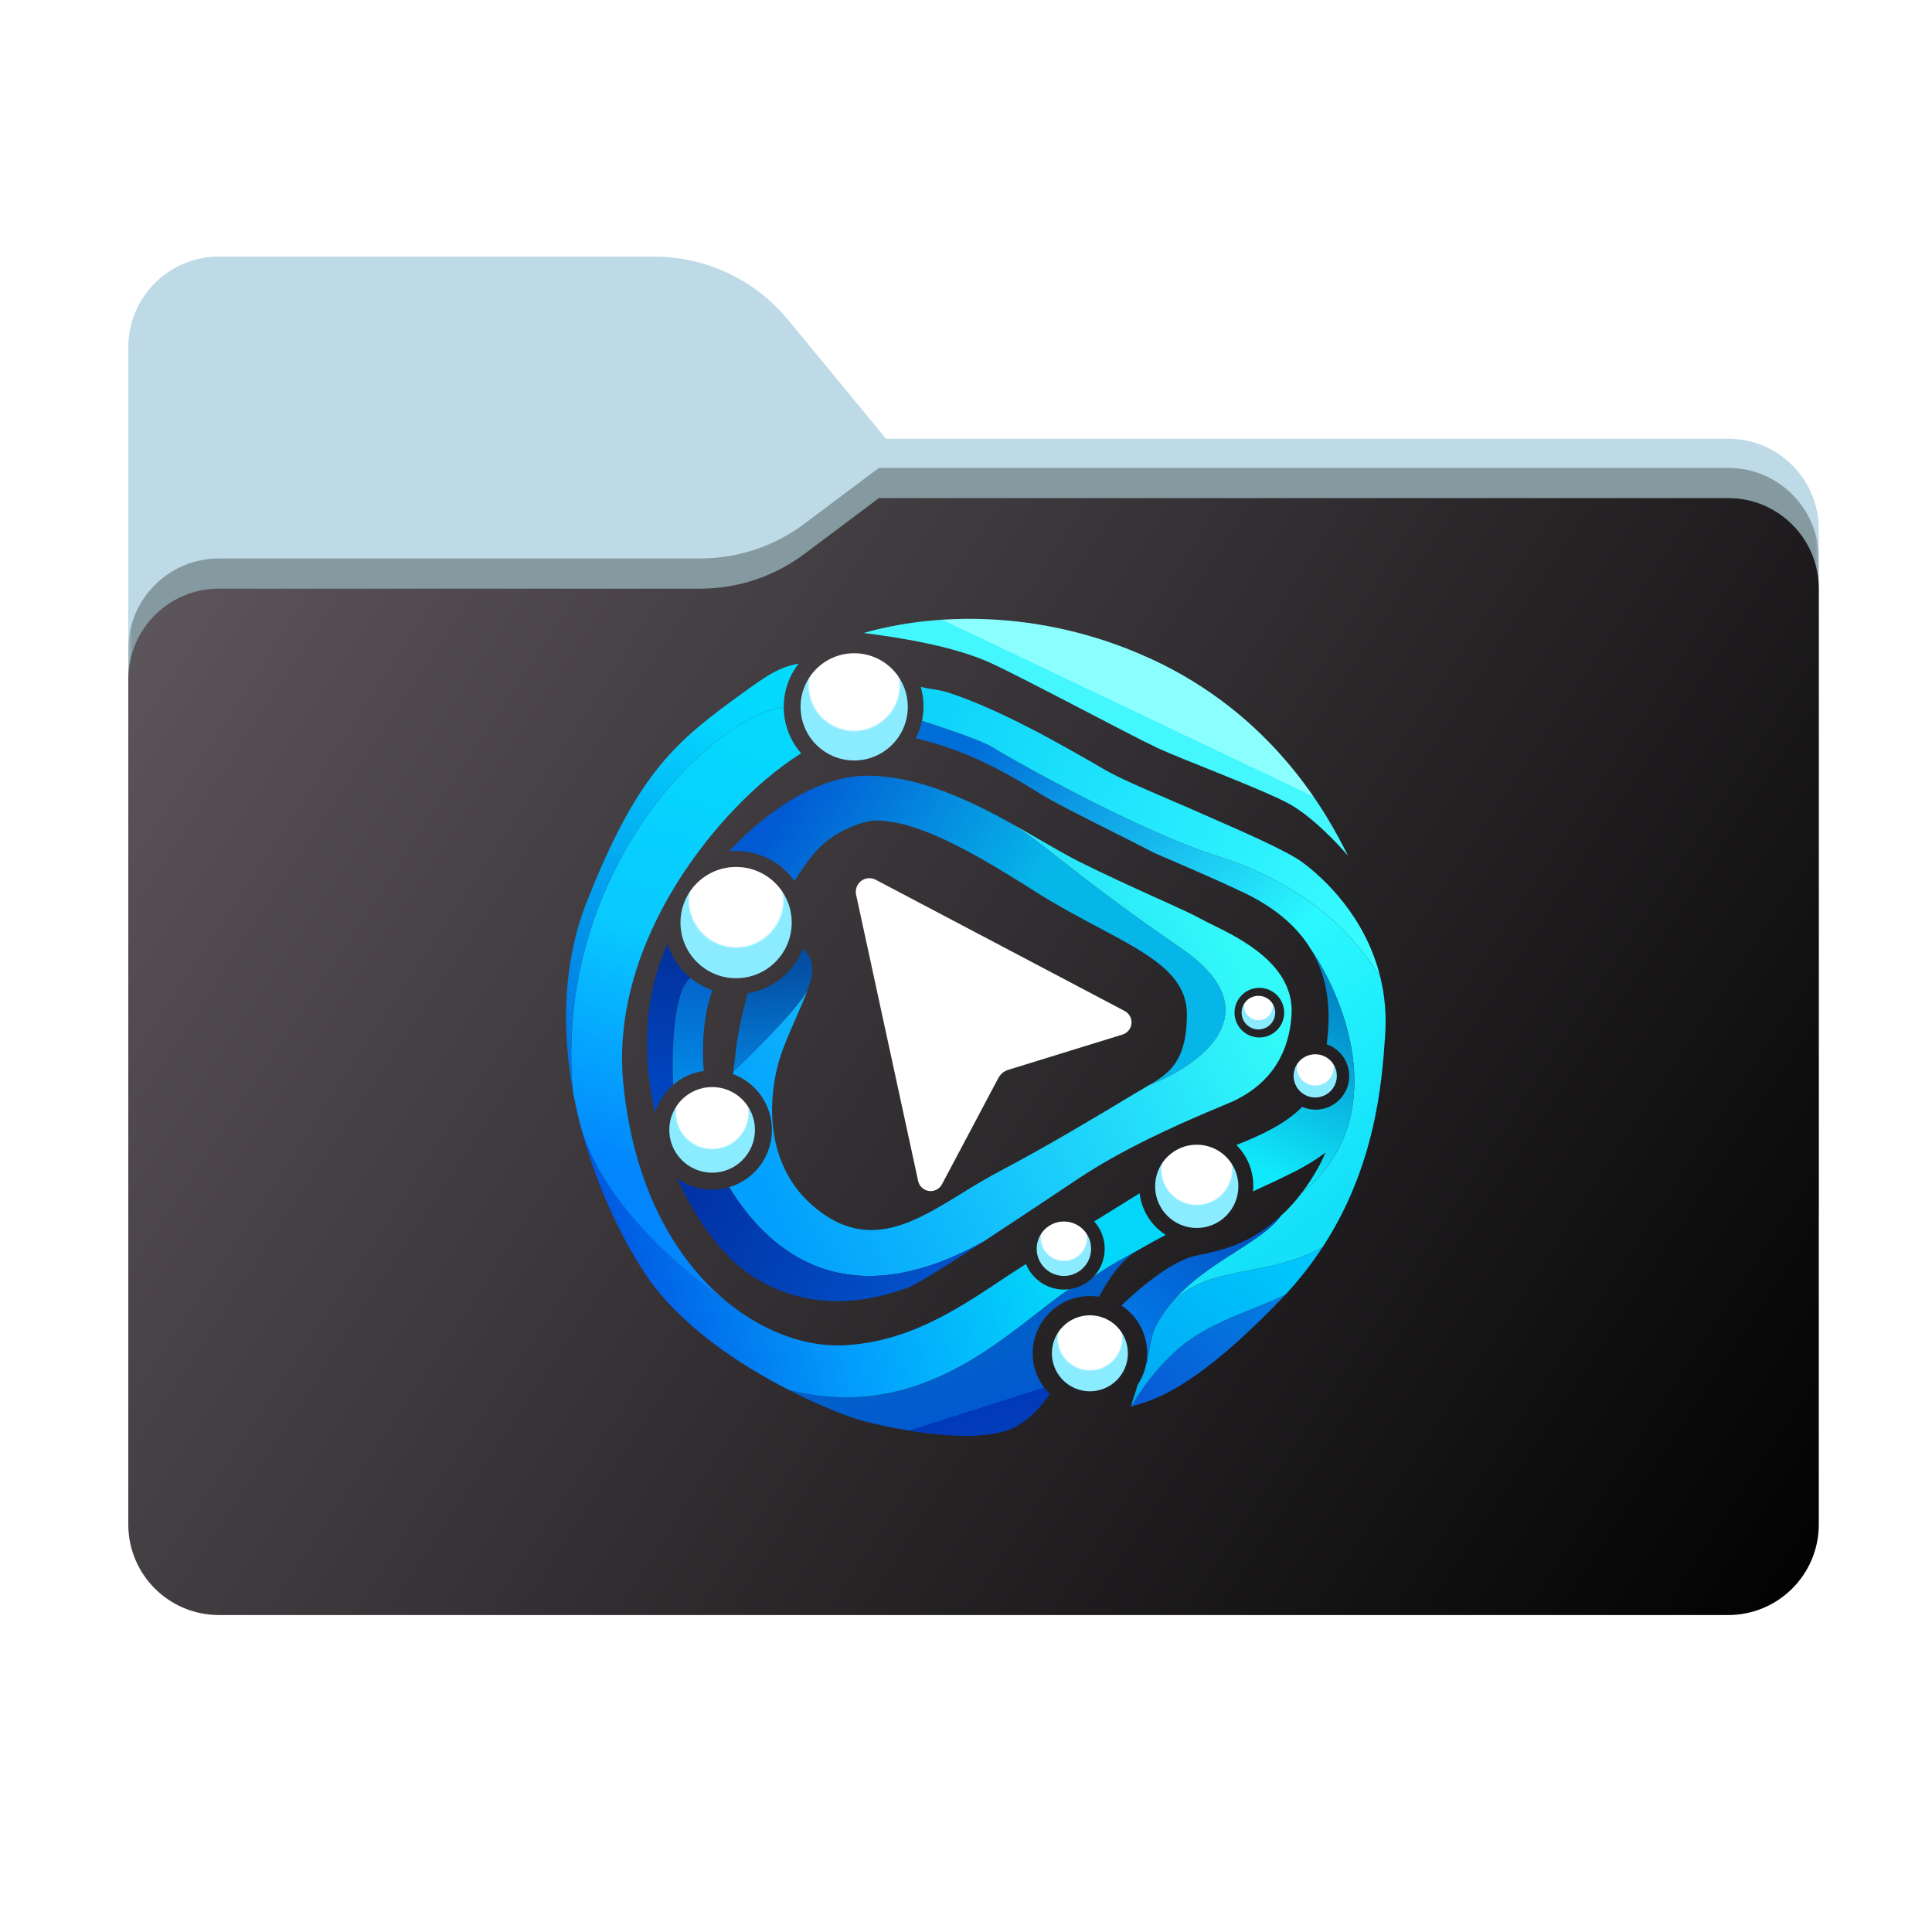 <svg width="256" height="256" viewBox="0 0 256 256" fill="none" xmlns="http://www.w3.org/2000/svg">
<g clip-path="url(#clip0_2340_39973)">
<path fill-rule="evenodd" clip-rule="evenodd" d="M104.425 42.378C100.056 37.073 93.544 34 86.671 34H29C22.373 34 17 39.373 17 46V58.137V68.2V160C17 166.627 22.373 172 29 172H229C235.627 172 241 166.627 241 160V70.137C241 63.51 235.627 58.137 229 58.137H117.404L104.425 42.378Z" fill="#BEDAE6"/>
<mask id="mask0_2340_39973" style="mask-type:alpha" maskUnits="userSpaceOnUse" x="17" y="34" width="224" height="138">
<path fill-rule="evenodd" clip-rule="evenodd" d="M104.425 42.378C100.056 37.073 93.544 34 86.671 34H29C22.373 34 17 39.373 17 46V58.137V68.2V160C17 166.627 22.373 172 29 172H229C235.627 172 241 166.627 241 160V70.137C241 63.51 235.627 58.137 229 58.137H117.404L104.425 42.378Z" fill="url(#paint0_linear_2340_39973)"/>
</mask>
<g mask="url(#mask0_2340_39973)">
<g style="mix-blend-mode:multiply" filter="url(#filter0_f_2340_39973)">
<path fill-rule="evenodd" clip-rule="evenodd" d="M92.789 74C97.764 74 102.605 72.387 106.586 69.402L116.459 62H229C235.627 62 241 67.373 241 74V108V160C241 166.627 235.627 172 229 172H29C22.373 172 17 166.627 17 160L17 108V86C17 79.373 22.373 74 29 74H87H92.789Z" fill="black" fill-opacity="0.3"/>
</g>
</g>
<g filter="url(#filter1_d_2340_39973)">
<g filter="url(#filter2_ii_2340_39973)">
<path fill-rule="evenodd" clip-rule="evenodd" d="M92.789 74C97.764 74 102.605 72.387 106.586 69.402L116.459 62H229C235.627 62 241 67.373 241 74V108V198C241 204.627 235.627 210 229 210H29C22.373 210 17 204.627 17 198L17 108V86C17 79.373 22.373 74 29 74H87H92.789Z" fill="url(#paint1_linear_2340_39973)"/>
</g>
</g>
<g clip-path="url(#clip1_2340_39973)">
<path fill-rule="evenodd" clip-rule="evenodd" d="M121.656 156.479L113.438 118.55C113.365 118.214 113.389 117.865 113.507 117.542C113.626 117.22 113.834 116.938 114.108 116.73C114.381 116.523 114.708 116.397 115.051 116.369C115.393 116.341 115.737 116.412 116.04 116.573L149.027 133.962C149.324 134.119 149.568 134.36 149.728 134.655C149.888 134.95 149.957 135.286 149.926 135.62C149.895 135.954 149.766 136.272 149.554 136.533C149.343 136.793 149.058 136.985 148.738 137.084L133.597 141.759C133.033 141.933 132.561 142.323 132.285 142.845L124.819 156.918C124.656 157.227 124.403 157.478 124.092 157.638C123.781 157.798 123.429 157.858 123.083 157.81C122.737 157.762 122.414 157.608 122.159 157.37C121.903 157.132 121.728 156.82 121.656 156.479Z" fill="white"/>
<path fill-rule="evenodd" clip-rule="evenodd" d="M152.318 87.217C137.557 80.479 123.258 81.33 114.457 83.873C119.018 84.461 126.231 85.57 131.163 87.801C135.258 89.647 149.725 97.394 153.227 99.041C156.725 100.683 166.961 104.453 170.725 106.462C173.739 108.077 177.25 111.77 178.626 113.412C175.852 107.81 168.712 94.692 152.322 87.213L152.318 87.217Z" fill="url(#paint2_linear_2340_39973)"/>
<path d="M113.183 100.767C117.106 100.767 120.287 97.586 120.287 93.663C120.287 89.739 117.106 86.559 113.183 86.559C109.259 86.559 106.079 89.739 106.079 93.663C106.079 97.586 109.259 100.767 113.183 100.767Z" fill="url(#paint3_radial_2340_39973)"/>
<path d="M174.274 145.424C175.855 145.424 177.138 144.142 177.138 142.56C177.138 140.978 175.855 139.695 174.274 139.695C172.692 139.695 171.409 140.978 171.409 142.56C171.409 144.142 172.692 145.424 174.274 145.424Z" fill="url(#paint4_radial_2340_39973)"/>
<path d="M166.746 136.408C167.975 136.408 168.972 135.411 168.972 134.181C168.972 132.952 167.975 131.955 166.746 131.955C165.516 131.955 164.52 132.952 164.52 134.181C164.52 135.411 165.516 136.408 166.746 136.408Z" fill="url(#paint5_radial_2340_39973)"/>
<path d="M158.576 162.712C161.622 162.712 164.092 160.242 164.092 157.196C164.092 154.149 161.622 151.68 158.576 151.68C155.53 151.68 153.06 154.149 153.06 157.196C153.06 160.242 155.53 162.712 158.576 162.712Z" fill="url(#paint6_radial_2340_39973)"/>
<path d="M140.971 169.07C142.963 169.07 144.578 167.456 144.578 165.464C144.578 163.472 142.963 161.857 140.971 161.857C138.979 161.857 137.365 163.472 137.365 165.464C137.365 167.456 138.979 169.07 140.971 169.07Z" fill="url(#paint7_radial_2340_39973)"/>
<path d="M144.416 184.356C147.198 184.356 149.453 182.101 149.453 179.32C149.453 176.538 147.198 174.283 144.416 174.283C141.635 174.283 139.38 176.538 139.38 179.32C139.38 182.101 141.635 184.356 144.416 184.356Z" fill="url(#paint8_radial_2340_39973)"/>
<path d="M94.361 155.388C97.495 155.388 100.035 152.847 100.035 149.713C100.035 146.58 97.495 144.039 94.361 144.039C91.227 144.039 88.686 146.58 88.686 149.713C88.686 152.847 91.227 155.388 94.361 155.388Z" fill="url(#paint9_radial_2340_39973)"/>
<path d="M97.538 129.619C101.609 129.619 104.909 126.319 104.909 122.248C104.909 118.177 101.609 114.877 97.538 114.877C93.467 114.877 90.167 118.177 90.167 122.248C90.167 126.319 93.467 129.619 97.538 129.619Z" fill="url(#paint10_radial_2340_39973)"/>
<path d="M143.833 170.05C143.163 170.468 142.41 170.735 141.626 170.831C140.331 171.709 138.923 172.807 137.391 174.003C129.905 179.844 119.442 188.009 104.5 184.167C108.92 186.433 112.695 187.838 114.315 188.266C118.347 189.325 130.175 191.868 135.053 188.795C136.646 187.791 137.953 186.37 139.098 184.718C137.952 183.59 137.194 182.126 136.934 180.538C136.674 178.951 136.926 177.322 137.653 175.887C138.38 174.451 139.544 173.285 140.978 172.555C142.411 171.825 144.04 171.57 145.628 171.826C147.053 169.161 148.669 166.894 150.854 165.618C149.384 166.389 146.614 167.931 144.947 169.126C144.619 169.481 144.245 169.792 143.833 170.05Z" fill="url(#paint11_linear_2340_39973)"/>
<path d="M141.626 170.831C140.842 170.927 140.047 170.85 139.296 170.606C138.544 170.362 137.856 169.956 137.279 169.417C136.701 168.878 136.249 168.219 135.953 167.487C134.741 168.256 133.7 168.93 132.913 169.455C126.627 173.664 120.166 177.863 111.754 178.257C108.6 178.405 105.045 177.641 101.523 175.887C99.926 175.091 98.336 174.092 96.793 172.882C89.38 167.714 79.384 158.715 76.828 148.803C78.79 156.576 82.086 163.618 85.468 168.749C89.936 175.533 97.931 180.8 104.5 184.167C119.442 188.009 129.905 179.844 137.391 174.003C138.923 172.807 140.331 171.709 141.626 170.831Z" fill="url(#paint12_linear_2340_39973)"/>
<path d="M150.999 158.116L146.592 160.849L145.8 161.338L144.985 161.844C145.514 162.431 145.908 163.127 146.139 163.882C146.37 164.637 146.433 165.434 146.323 166.216C146.213 166.998 145.933 167.747 145.503 168.409C145.338 168.664 145.151 168.904 144.947 169.126C146.614 167.931 149.384 166.389 150.854 165.618C151.972 164.967 153.194 164.301 154.461 163.632C153.512 163.024 152.71 162.214 152.111 161.259C151.513 160.305 151.133 159.234 150.999 158.116Z" fill="#03D7F9"/>
<path d="M82.585 143.523C80.73 124.536 95.418 106.771 105.654 100.141L106.161 99.825C104.668 98.123 103.847 95.934 103.853 93.671C94 95.127 73.414 115.669 75.897 144.5C76.139 145.85 76.426 147.185 76.752 148.5C76.777 148.601 76.802 148.702 76.828 148.803C79.384 158.715 89.38 167.714 96.793 172.882C89.925 167.493 83.996 157.922 82.585 143.523Z" fill="url(#paint13_linear_2340_39973)"/>
<path d="M103.853 93.671C103.853 91.508 104.586 89.517 105.821 87.938C103.256 88.381 101.514 89.576 98.513 91.752C89.658 98.168 84.622 102.141 77.775 119.427C74.59 127.476 74.417 136.262 75.897 144.5C73.414 115.669 94 95.127 103.853 93.671Z" fill="url(#paint14_linear_2340_39973)"/>
<path d="M149.858 186.376L150.473 186.195L150.482 186.193C153.204 185.391 158.503 183.83 169.691 172.217C169.921 171.979 170.147 171.74 170.368 171.5C169.281 172.085 167.842 172.662 166.252 173.299C163.761 174.298 160.902 175.445 158.447 177C154.5 179.5 151.536 183.584 149.858 186.376Z" fill="url(#paint15_linear_2340_39973)"/>
<path d="M151.862 180.766C151.67 181.743 151.288 182.673 150.736 183.503C150.605 184.014 150.446 184.498 150.283 184.982C150.127 185.442 149.985 185.907 149.858 186.376C151.536 183.584 154.5 179.5 158.447 177C160.902 175.445 163.761 174.298 166.252 173.299C167.842 172.662 169.281 172.085 170.368 171.5C172.26 169.455 173.873 167.361 175.248 165.255C167.5 169.5 160.011 167.394 155.011 172.894L154.926 173C154.201 173.909 153.549 174.903 153 176C152.6 176.8 152.167 179.245 152 180.5L151.862 180.766Z" fill="url(#paint16_linear_2340_39973)"/>
<path d="M121.351 97.826C125.867 98.939 130.428 100.532 137.695 105.094C139.546 106.256 143.684 108.332 147.488 110.241L147.627 110.311C149.659 111.329 151.582 112.293 152.994 113.039C157.057 114.786 161.383 116.646 164.741 118.243C169.088 120.315 171.988 122.902 173.761 125.879C178.446 132.808 184.394 148.342 172.474 158.089C171.675 159.137 170.744 160.192 169.691 161.136C168.43 162.861 166.182 164.295 163.679 165.892C163.632 165.922 163.586 165.951 163.539 165.981C160.648 167.826 157.435 169.9 155.011 172.894C160.011 167.394 167.5 169.5 175.248 165.255C182.223 154.576 183.11 143.6 183.533 137.271C183.738 134.442 183.477 131.85 182.905 129.5C179.31 123.5 172.474 117 161.5 113.5C150.526 110 133 100 131.5 99C130.3 98.2 124.781 96.333 122.172 95.5C122.001 96.321 121.722 97.102 121.351 97.826Z" fill="url(#paint17_linear_2340_39973)"/>
<path d="M169.691 161.136C165.664 164.738 162.587 165.534 158.447 166.385C155.211 167.05 150.627 170.982 148.609 172.991C149.44 173.541 150.154 174.249 150.711 175.075C151.267 175.902 151.656 176.829 151.853 177.806C152.051 178.782 152.054 179.788 151.862 180.766L152 180.5C152.167 179.245 152.6 176.8 153 176C153.549 174.903 154.201 173.909 154.926 173C154.954 172.964 154.982 172.929 155.011 172.894C157.435 169.9 160.648 167.826 163.539 165.981C163.586 165.951 163.632 165.922 163.679 165.892C166.182 164.295 168.43 162.861 169.691 161.136Z" fill="url(#paint18_linear_2340_39973)"/>
<path d="M175.791 138.37C176.357 138.568 176.877 138.877 177.321 139.281C177.764 139.684 178.122 140.172 178.372 140.717C178.623 141.262 178.76 141.851 178.778 142.45C178.795 143.05 178.691 143.646 178.473 144.204C178.254 144.762 177.925 145.271 177.505 145.699C177.086 146.127 176.584 146.466 176.03 146.696C175.477 146.925 174.882 147.041 174.283 147.036C173.684 147.03 173.091 146.904 172.542 146.665C170.334 148.918 167.058 150.448 163.827 151.715C164.627 152.512 165.24 153.477 165.621 154.541C166.003 155.605 166.142 156.74 166.03 157.864L166.564 157.615L166.682 157.561C168.327 156.819 169.956 156.043 171.569 155.235L171.637 155.199C172.587 154.701 174.049 153.927 175.628 152.719C175.202 153.797 174.119 155.93 172.474 158.089C184.394 148.342 178.446 132.808 173.761 125.879C175.938 129.533 176.417 133.775 175.791 138.37Z" fill="url(#paint19_linear_2340_39973)"/>
<path d="M172.474 114.189C170.46 112.727 164.849 110.27 159.329 107.854L158.424 107.451L154.917 105.935C151.419 104.433 148.252 103.071 146.41 102.003L146.225 101.894L146.217 101.89C140.8 98.758 132.329 93.861 125.274 91.65C124.713 91.508 124.145 91.397 123.572 91.319C123.046 91.247 122.525 91.145 122.011 91.012C122.242 91.826 122.368 92.689 122.369 93.584L122.369 93.582V93.586L122.369 93.584C122.369 94.241 122.301 94.882 122.172 95.5C124.781 96.333 130.3 98.2 131.5 99C133 100 150.526 110 161.5 113.5C172.474 117 179.31 123.5 182.905 129.5C180.967 121.539 175.465 116.358 172.474 114.189Z" fill="url(#paint20_linear_2340_39973)"/>
<path d="M114.871 102.785C108.834 102.785 102.083 106.944 96.621 112.799C98.286 112.636 99.964 112.917 101.485 113.612C103.006 114.308 104.316 115.393 105.282 116.758C106.323 115.061 107.527 113.31 108.78 112.12C111.287 109.745 114.794 108.726 115.993 108.726C121.192 108.726 127.717 112.12 137.224 118.166C140.072 119.975 142.867 121.46 145.424 122.82L145.505 122.863L145.517 122.869C152.217 126.427 157.27 129.11 157.27 134.392C157.27 140.383 155.13 142.135 152.27 143.777C158.846 141.279 168.9 134.154 156.5 125.641C148.672 120.267 143.841 116.487 140.349 113.755C137.668 111.657 135.777 110.177 133.925 109.068C133.418 108.787 132.903 108.506 132.382 108.228C127.029 105.371 120.958 102.785 114.871 102.785Z" fill="url(#paint21_linear_2340_39973)"/>
<path fill-rule="evenodd" clip-rule="evenodd" d="M150.349 144.916C151.192 144.411 151.848 144.017 152.27 143.777C158.846 141.279 168.9 134.154 156.5 125.641C148.672 120.267 143.841 116.487 140.349 113.755C137.668 111.657 135.777 110.177 133.925 109.068C135.286 109.823 136.593 110.581 137.835 111.301L137.971 111.38C139.819 112.449 141.519 113.433 143.03 114.188C146.482 115.916 149.926 117.477 152.813 118.786L153.152 118.939L153.463 119.08C155.954 120.205 157.979 121.12 159.152 121.772C159.477 121.952 159.885 122.154 160.35 122.384C160.436 122.426 160.524 122.47 160.614 122.514C164.446 124.397 171.596 127.912 171.134 134.551C170.61 142.095 165.649 144.743 163.842 145.708L163.84 145.709L163.777 145.741C163.519 145.877 162.831 146.166 161.836 146.583L161.834 146.583L161.832 146.584C161.356 146.783 160.81 147.012 160.205 147.268C155.965 149.065 148.841 152.225 143.03 156.081L139.346 158.533C136.381 160.507 133.225 162.608 130.334 164.5C111.002 175.3 101 164.5 96.621 157.307C97.532 157.037 98.389 156.604 99.149 156.028C100.05 155.345 100.795 154.477 101.332 153.481C101.869 152.486 102.186 151.387 102.262 150.258C102.338 149.13 102.171 147.998 101.772 146.939C101.373 145.881 100.752 144.921 99.95 144.123C99.148 143.325 98.184 142.709 97.124 142.316C97.138 142.211 97.153 142.105 97.167 142C100.158 139.167 106.327 133 107.07 131C106.688 132.116 106.14 133.357 105.543 134.709L105.536 134.727C104.929 136.098 104.278 137.582 103.689 139.166C101.676 144.628 100.739 154.967 109.011 160.8C115.574 165.427 121.386 161.849 127.505 158.081L127.513 158.076C129.103 157.073 130.727 156.125 132.382 155.234C138.478 152.044 145.473 147.845 149.487 145.433C149.792 145.25 150.08 145.078 150.349 144.916ZM166.75 137.469C167.192 137.486 167.632 137.413 168.046 137.255C168.459 137.097 168.836 136.858 169.154 136.551C169.473 136.244 169.726 135.876 169.899 135.469C170.072 135.062 170.161 134.624 170.161 134.182C170.161 133.74 170.072 133.302 169.899 132.895C169.726 132.488 169.473 132.12 169.154 131.813C168.836 131.506 168.459 131.267 168.046 131.109C167.632 130.951 167.192 130.878 166.75 130.894C165.899 130.926 165.094 131.286 164.503 131.899C163.912 132.512 163.582 133.331 163.582 134.182C163.582 135.033 163.912 135.851 164.503 136.464C165.094 137.078 165.899 137.438 166.75 137.469Z" fill="url(#paint22_linear_2340_39973)"/>
<path d="M107.3 126.912C107.054 126.455 106.754 126.029 106.409 125.641C105.813 127.196 104.819 128.567 103.526 129.617C102.233 130.667 100.687 131.359 99.042 131.623C98.309 134.496 97.689 137.288 97.504 139.166C97.41 140.102 97.294 141.057 97.167 142C100.158 139.167 106.327 133 107.07 131C107.637 129.347 107.839 127.969 107.3 126.912Z" fill="url(#paint23_linear_2340_39973)"/>
<path d="M96.106 157.441C95.002 157.688 93.858 157.696 92.751 157.464C91.644 157.232 90.6 156.765 89.689 156.094C92.345 161.986 96.028 166.773 99.807 169.18C108.391 174.656 117.083 171.714 119.785 170.8C119.885 170.765 119.989 170.73 120.091 170.696L120.183 170.665C121.331 170.292 125.452 167.695 130.334 164.5C111.002 175.3 101 164.5 96.621 157.307C96.451 157.357 96.279 157.402 96.106 157.441Z" fill="url(#paint24_linear_2340_39973)"/>
<path d="M86.789 147.458C87.224 146.009 88.066 144.716 89.213 143.731C89.009 139.709 89.18 131.247 91.5 129.582C91.216 129.348 90.946 129.097 90.69 128.831C89.657 127.756 88.891 126.453 88.454 125.027C87.966 126.136 87.54 127.249 87.187 128.358C85.228 134.476 85.359 141.2 86.789 147.458Z" fill="url(#paint25_linear_2340_39973)"/>
<path d="M93.264 141.901C93.046 139.56 93.116 137.202 93.473 134.878V134.883C93.672 133.561 93.993 132.34 94.4 131.218C93.342 130.846 92.361 130.291 91.5 129.582C89.18 131.247 89.009 139.709 89.213 143.731C90.361 142.747 91.767 142.111 93.264 141.901Z" fill="url(#paint26_linear_2340_39973)"/>
</g>
</g>
<defs>
<filter id="filter0_f_2340_39973" x="-20" y="25" width="298" height="184" filterUnits="userSpaceOnUse" color-interpolation-filters="sRGB">
<feFlood flood-opacity="0" result="BackgroundImageFix"/>
<feBlend mode="normal" in="SourceGraphic" in2="BackgroundImageFix" result="shape"/>
<feGaussianBlur stdDeviation="18.5" result="effect1_foregroundBlur_2340_39973"/>
</filter>
<filter id="filter1_d_2340_39973" x="13" y="62" width="232" height="156" filterUnits="userSpaceOnUse" color-interpolation-filters="sRGB">
<feFlood flood-opacity="0" result="BackgroundImageFix"/>
<feColorMatrix in="SourceAlpha" type="matrix" values="0 0 0 0 0 0 0 0 0 0 0 0 0 0 0 0 0 0 127 0" result="hardAlpha"/>
<feOffset dy="4"/>
<feGaussianBlur stdDeviation="2"/>
<feComposite in2="hardAlpha" operator="out"/>
<feColorMatrix type="matrix" values="0 0 0 0 0 0 0 0 0 0 0 0 0 0 0 0 0 0 0.25 0"/>
<feBlend mode="normal" in2="BackgroundImageFix" result="effect1_dropShadow_2340_39973"/>
<feBlend mode="normal" in="SourceGraphic" in2="effect1_dropShadow_2340_39973" result="shape"/>
</filter>
<filter id="filter2_ii_2340_39973" x="17" y="62" width="224" height="148" filterUnits="userSpaceOnUse" color-interpolation-filters="sRGB">
<feFlood flood-opacity="0" result="BackgroundImageFix"/>
<feBlend mode="normal" in="SourceGraphic" in2="BackgroundImageFix" result="shape"/>
<feColorMatrix in="SourceAlpha" type="matrix" values="0 0 0 0 0 0 0 0 0 0 0 0 0 0 0 0 0 0 127 0" result="hardAlpha"/>
<feOffset dy="4"/>
<feComposite in2="hardAlpha" operator="arithmetic" k2="-1" k3="1"/>
<feColorMatrix type="matrix" values="0 0 0 0 1 0 0 0 0 1 0 0 0 0 1 0 0 0 0.25 0"/>
<feBlend mode="normal" in2="shape" result="effect1_innerShadow_2340_39973"/>
<feColorMatrix in="SourceAlpha" type="matrix" values="0 0 0 0 0 0 0 0 0 0 0 0 0 0 0 0 0 0 127 0" result="hardAlpha"/>
<feOffset dy="-4"/>
<feComposite in2="hardAlpha" operator="arithmetic" k2="-1" k3="1"/>
<feColorMatrix type="matrix" values="0 0 0 0 0 0 0 0 0 0 0 0 0 0 0 0 0 0 0.9 0"/>
<feBlend mode="soft-light" in2="effect1_innerShadow_2340_39973" result="effect2_innerShadow_2340_39973"/>
</filter>
<linearGradient id="paint0_linear_2340_39973" x1="17" y1="34" x2="197.768" y2="215.142" gradientUnits="userSpaceOnUse">
<stop stop-color="#05815D"/>
<stop offset="1" stop-color="#0C575F"/>
</linearGradient>
<linearGradient id="paint1_linear_2340_39973" x1="17" y1="62" x2="241" y2="210" gradientUnits="userSpaceOnUse">
<stop stop-color="#5F585E"/>
<stop offset="1" stop-color="#010101"/>
</linearGradient>
<linearGradient id="paint2_linear_2340_39973" x1="155.5" y1="87.5" x2="150.5" y2="98" gradientUnits="userSpaceOnUse">
<stop offset="0.715" stop-color="#8AFFFE"/>
<stop offset="0.715" stop-color="#44F6FE"/>
</linearGradient>
<radialGradient id="paint3_radial_2340_39973" cx="0" cy="0" r="1" gradientUnits="userSpaceOnUse" gradientTransform="translate(113.183 90.803) rotate(90) scale(9.97 9.97)">
<stop offset="0.592" stop-color="white"/>
<stop offset="0.62" stop-color="#8BEBFF"/>
</radialGradient>
<radialGradient id="paint4_radial_2340_39973" cx="0" cy="0" r="1" gradientUnits="userSpaceOnUse" gradientTransform="translate(174.278 141.406) rotate(90) scale(4.018 4.018)">
<stop offset="0.592" stop-color="white"/>
<stop offset="0.62" stop-color="#8BEBFF"/>
</radialGradient>
<radialGradient id="paint5_radial_2340_39973" cx="0" cy="0" r="1" gradientUnits="userSpaceOnUse" gradientTransform="translate(166.746 133.29) rotate(90) scale(3.125 3.125)">
<stop offset="0.592" stop-color="white"/>
<stop offset="0.62" stop-color="#8BEBFF"/>
</radialGradient>
<radialGradient id="paint6_radial_2340_39973" cx="0" cy="0" r="1" gradientUnits="userSpaceOnUse" gradientTransform="translate(158.576 154.974) rotate(90) scale(7.738)">
<stop offset="0.592" stop-color="white"/>
<stop offset="0.62" stop-color="#8BEBFF"/>
</radialGradient>
<radialGradient id="paint7_radial_2340_39973" cx="0" cy="0" r="1" gradientUnits="userSpaceOnUse" gradientTransform="translate(140.976 164.011) rotate(90) scale(5.059 5.059)">
<stop offset="0.592" stop-color="white"/>
<stop offset="0.62" stop-color="#8BEBFF"/>
</radialGradient>
<radialGradient id="paint8_radial_2340_39973" cx="0" cy="0" r="1" gradientUnits="userSpaceOnUse" gradientTransform="translate(144.421 177.292) rotate(90) scale(7.068 7.068)">
<stop offset="0.592" stop-color="white"/>
<stop offset="0.62" stop-color="#8BEBFF"/>
</radialGradient>
<radialGradient id="paint9_radial_2340_39973" cx="0" cy="0" r="1" gradientUnits="userSpaceOnUse" gradientTransform="translate(94.365 147.428) rotate(90) scale(7.961 7.961)">
<stop offset="0.592" stop-color="white"/>
<stop offset="0.62" stop-color="#8BEBFF"/>
</radialGradient>
<radialGradient id="paint10_radial_2340_39973" cx="0" cy="0" r="1" gradientUnits="userSpaceOnUse" gradientTransform="translate(97.538 119.28) rotate(90) scale(10.342)">
<stop offset="0.592" stop-color="white"/>
<stop offset="0.62" stop-color="#8BEBFF"/>
</radialGradient>
<linearGradient id="paint11_linear_2340_39973" x1="128" y1="180" x2="131.5" y2="191" gradientUnits="userSpaceOnUse">
<stop stop-color="#015FCB"/>
<stop offset="0.59" stop-color="#015ACE"/>
<stop offset="0.59" stop-color="#003AB8"/>
<stop offset="1" stop-color="#023DBB"/>
</linearGradient>
<linearGradient id="paint12_linear_2340_39973" x1="139" y1="165.5" x2="83.5" y2="179" gradientUnits="userSpaceOnUse">
<stop stop-color="#03D7F9"/>
<stop offset="0.5" stop-color="#039EFD"/>
<stop offset="1" stop-color="#0057E1"/>
</linearGradient>
<linearGradient id="paint13_linear_2340_39973" x1="106.342" y1="87.947" x2="84" y2="163.5" gradientUnits="userSpaceOnUse">
<stop stop-color="#03DDFD"/>
<stop offset="0.5" stop-color="#09CAFF"/>
<stop offset="0.898" stop-color="#0286FD"/>
</linearGradient>
<linearGradient id="paint14_linear_2340_39973" x1="106.342" y1="87.947" x2="75" y2="146" gradientUnits="userSpaceOnUse">
<stop stop-color="#02DCFD"/>
<stop offset="0.18" stop-color="#04D6FF"/>
<stop offset="1" stop-color="#016ADE"/>
</linearGradient>
<linearGradient id="paint15_linear_2340_39973" x1="170" y1="165.5" x2="152.477" y2="186.376" gradientUnits="userSpaceOnUse">
<stop stop-color="#0285E2"/>
<stop offset="1" stop-color="#075BD6"/>
</linearGradient>
<linearGradient id="paint16_linear_2340_39973" x1="170" y1="165.5" x2="152.477" y2="186.376" gradientUnits="userSpaceOnUse">
<stop stop-color="#00C6FD"/>
<stop offset="1" stop-color="#00AAF3"/>
</linearGradient>
<linearGradient id="paint17_linear_2340_39973" x1="128.5" y1="99.5" x2="174" y2="161.5" gradientUnits="userSpaceOnUse">
<stop stop-color="#006ED8"/>
<stop offset="0.58" stop-color="#2AF8FF"/>
<stop offset="1" stop-color="#14E1F9"/>
</linearGradient>
<linearGradient id="paint18_linear_2340_39973" x1="170" y1="165.5" x2="152.477" y2="186.376" gradientUnits="userSpaceOnUse">
<stop stop-color="#0153C4"/>
<stop offset="1" stop-color="#0382F0"/>
</linearGradient>
<linearGradient id="paint19_linear_2340_39973" x1="178.5" y1="132.5" x2="167.5" y2="155" gradientUnits="userSpaceOnUse">
<stop stop-color="#0284C7"/>
<stop offset="1" stop-color="#10E9FB"/>
</linearGradient>
<linearGradient id="paint20_linear_2340_39973" x1="124" y1="95.5" x2="179.5" y2="122" gradientUnits="userSpaceOnUse">
<stop stop-color="#0FD4FA"/>
<stop offset="1" stop-color="#37FAFF"/>
</linearGradient>
<linearGradient id="paint21_linear_2340_39973" x1="102.5" y1="109" x2="159.5" y2="142" gradientUnits="userSpaceOnUse">
<stop stop-color="#015AD3"/>
<stop offset="0.519" stop-color="#07B6E9"/>
</linearGradient>
<linearGradient id="paint22_linear_2340_39973" x1="101" y1="157.5" x2="164.5" y2="126.5" gradientUnits="userSpaceOnUse">
<stop stop-color="#02A0FC"/>
<stop offset="1" stop-color="#33FAF9"/>
</linearGradient>
<linearGradient id="paint23_linear_2340_39973" x1="100.5" y1="128" x2="101" y2="143" gradientUnits="userSpaceOnUse">
<stop stop-color="#044FA3"/>
<stop offset="0.961" stop-color="#0380DD"/>
</linearGradient>
<linearGradient id="paint24_linear_2340_39973" x1="92.5" y1="158" x2="121" y2="172" gradientUnits="userSpaceOnUse">
<stop stop-color="#0133A7"/>
<stop offset="1" stop-color="#0251C9"/>
</linearGradient>
<linearGradient id="paint25_linear_2340_39973" x1="90.058" y1="125.027" x2="90.058" y2="147.458" gradientUnits="userSpaceOnUse">
<stop stop-color="#02319B"/>
<stop offset="1" stop-color="#0048C5"/>
</linearGradient>
<linearGradient id="paint26_linear_2340_39973" x1="90.058" y1="125.027" x2="90.058" y2="147.458" gradientUnits="userSpaceOnUse">
<stop stop-color="#0358C0"/>
<stop offset="1" stop-color="#0294EF"/>
</linearGradient>
<clipPath id="clip0_2340_39973">
<rect width="256" height="256" fill="white"/>
</clipPath>
<clipPath id="clip1_2340_39973">
<rect width="108.6" height="108.6" fill="white" transform="translate(75 82)"/>
</clipPath>
</defs>
</svg>

